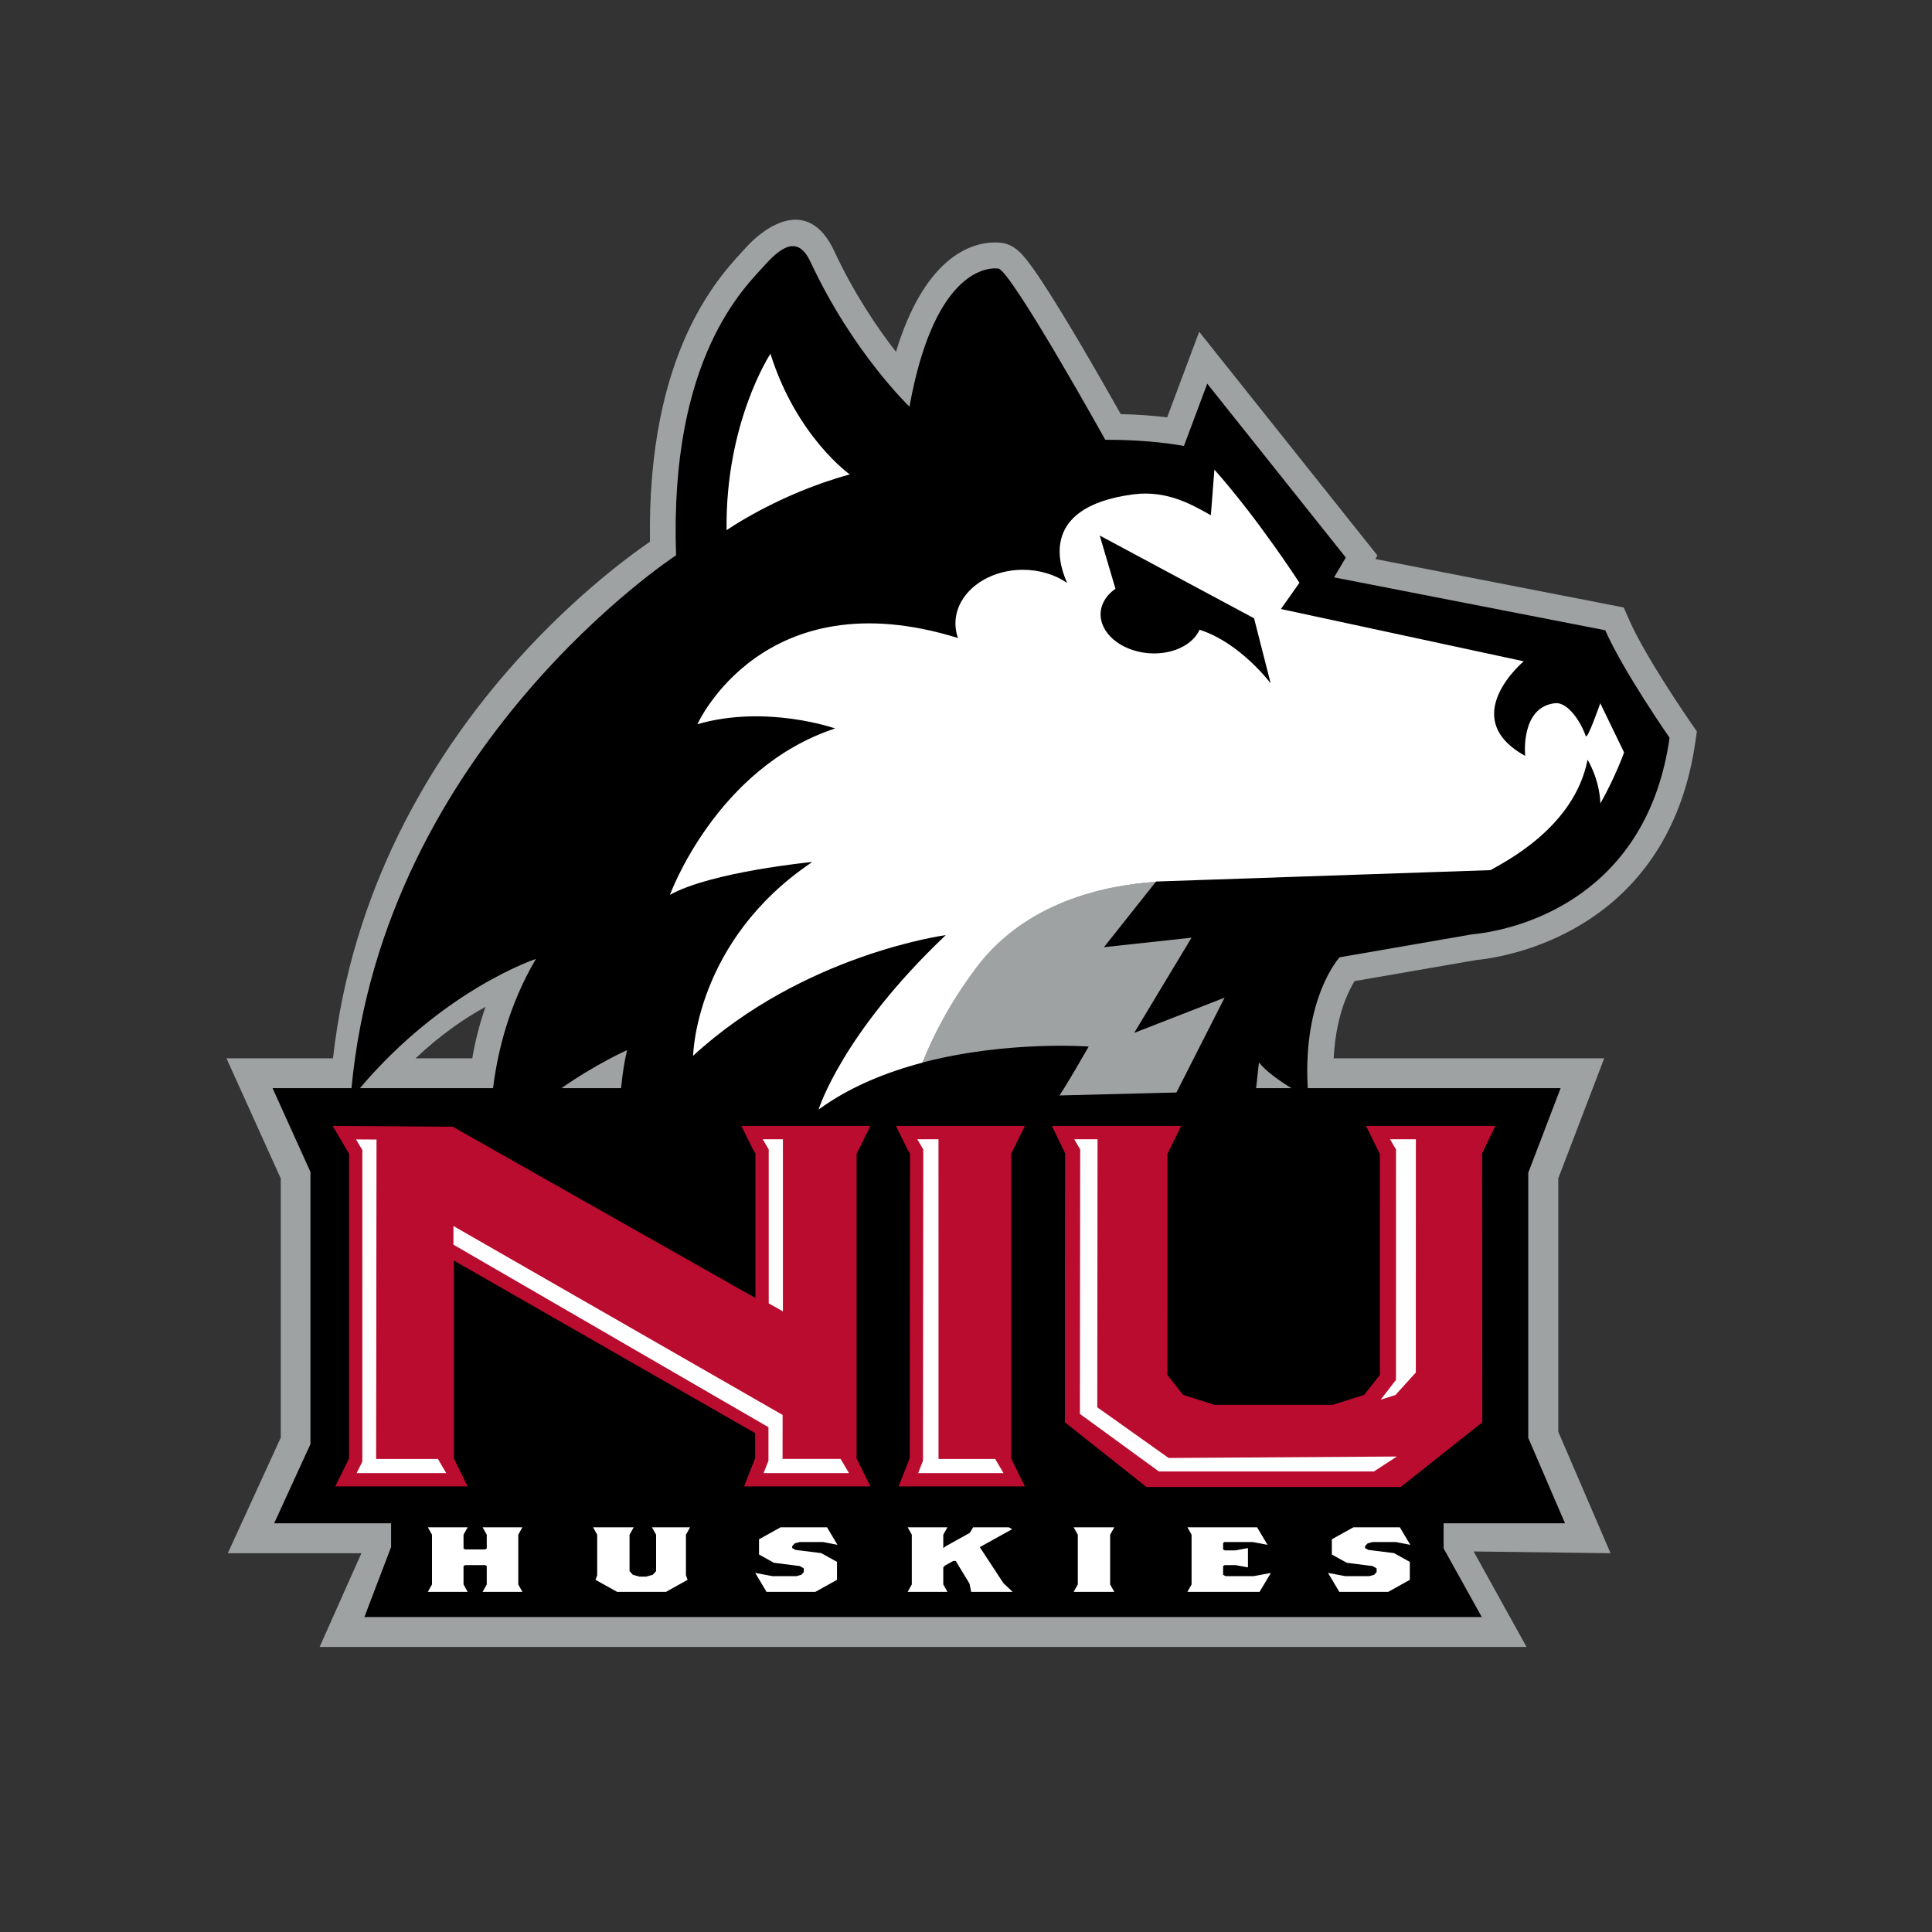 <svg width="201" height="201" viewBox="0 0 201 201" fill="none" xmlns="http://www.w3.org/2000/svg">
<rect x="0" y="0" width="201" height="201" fill="#333333" stroke="none"/>
<path d="M175.932 75.224C175.886 75.156 171.239 68.455 169.495 64.492L168.928 63.201L143.085 58.159L143.304 57.789L124.76 34.516L121.429 43.416C119.969 43.242 118.367 43.125 116.601 43.082C115.664 41.423 113.99 38.474 112.246 35.521C110.907 33.26 109.53 30.995 108.404 29.289C107.799 28.371 107.259 27.606 106.83 27.062C106.601 26.776 106.339 26.468 106.063 26.206C105.319 25.497 104.58 25.297 104.113 25.254C100.63 24.936 96.005 27.37 93.217 36.604C91.301 34.146 88.87 30.579 86.79 26.119C84.028 20.202 79.392 23.767 77.629 25.735C77.091 26.334 76.165 27.268 75.088 28.669C73.957 30.137 72.683 32.081 71.51 34.633C69.27 39.507 67.466 46.463 67.622 56.355C65.025 58.144 58.974 62.674 52.721 69.902C44.869 78.985 36.621 92.432 34.645 110.107H23.562L29.21 122.604V149.568L23.701 161.592H37.6L33.253 171.344H158.816L153.311 161.409L167.557 161.592L162.122 148.958V122.589L166.896 110.107H138.751C138.885 107.46 139.41 105.469 139.945 104.079C140.281 103.21 140.65 102.524 140.927 102.071L153.507 99.891C159.802 99.248 173.846 94.945 176.387 77.145L176.538 76.095L175.932 75.224ZM43.23 110.107C45.861 107.621 48.393 105.908 50.51 104.748C49.849 106.656 49.413 108.462 49.133 110.107H43.23Z" fill="#9EA2A2"/>
<path d="M139.367 99.594L153.124 97.21C158.782 96.66 171.396 92.876 173.699 76.758C173.699 76.758 168.878 69.826 167.006 65.572L138.791 60.067L140.015 58.006L125.599 39.915L123.173 46.397C120.906 45.993 118.218 45.753 114.99 45.753C114.99 45.753 105.138 28.051 103.849 27.934C101.977 27.764 97.001 29.124 94.619 42.309C94.619 42.309 88.738 36.709 84.325 27.254C83.135 24.7 81.552 25.372 79.619 27.528C77.579 29.806 69.614 37.104 70.337 57.773C70.337 57.773 39.916 77.613 36.569 113.207H28.357L32.299 121.929V150.24L28.523 158.479H40.689V160.95L37.91 168.232H154.159L150.188 161.088V158.479H162.821L158.996 149.594V122.01L162.364 113.207H136.056C135.508 103.763 139.367 99.594 139.367 99.594ZM65.244 109.251C64.968 110.354 64.761 111.711 64.615 113.207H58.419C62.006 110.685 65.244 109.251 65.244 109.251ZM37.447 113.207C46.171 102.905 55.755 99.764 55.755 99.764C52.946 104.541 51.765 109.406 51.297 113.207H37.447ZM130.683 113.207C130.857 111.665 130.976 110.534 130.976 110.534C131.718 111.471 133.171 112.48 134.344 113.207H130.683Z" fill="black"/>
<path d="M34.607 117.138L36.314 120.026V151.726L34.883 154.641H48.651L47.219 151.726V131.144L78.564 149.1V151.702L77.412 154.641H90.549L89.118 151.726V120.052L90.549 117.136H77.133L78.358 119.627L78.593 119.992V135.043L47.105 117.223L34.607 117.136V117.138ZM93.214 117.138L94.436 119.628L94.671 119.992L94.645 151.702L93.489 154.641H106.628L105.195 151.726V120.052L106.628 117.136H93.214V117.138ZM109.435 117.138L110.815 119.992L110.789 133.736V147.971L119.278 154.704H145.729L154.214 147.971L154.194 119.992L155.575 117.138H142.117L143.552 120.052L143.557 143.047L141.918 145.122L138.648 146.156H126.357L123.088 145.122L121.448 143.047L121.455 136.79V120.052L122.888 117.136H109.433L109.435 117.138Z" fill="#BA0C2F"/>
<path d="M101.591 100.633C98.863 104.251 97.098 107.697 95.959 110.546C104.751 108.233 113.264 108.881 113.264 108.881C110.906 113.002 110.226 113.967 110.226 113.967L122.392 113.661L127.406 103.792L117.998 107.459L123.966 97.554L114.854 98.542L120.252 91.739C114.786 92.106 106.684 93.881 101.591 100.633Z" fill="#9EA2A2"/>
<path fill-rule="evenodd" clip-rule="evenodd" d="M80.154 36.804C80.154 36.804 75.444 43.95 75.592 55.16C75.592 55.16 80.988 51.381 88.407 49.357C88.407 49.357 82.878 45.446 80.154 36.804ZM126.342 48.859L125.973 53.603C124.124 52.576 121.467 50.968 117.92 51.43C107.563 52.787 110.506 59.46 111.021 60.65C109.788 59.796 108.179 59.28 106.42 59.28C102.544 59.28 99.401 61.782 99.401 64.87C99.401 65.392 99.493 65.898 99.661 66.376C79.391 60.082 72.556 75.347 72.556 75.347C79.72 73.265 86.886 75.787 86.886 75.787C74.516 79.84 69.7 93.097 69.7 93.097C74.013 90.689 84.51 89.676 84.51 89.676C72.289 97.884 72.111 109.84 72.111 109.84C83.618 99.252 98.397 97.287 98.397 97.287C87.561 107.562 85.164 115.434 85.164 115.434C88.385 113.078 92.201 111.545 95.965 110.557C97.103 107.708 98.869 104.263 101.597 100.644C106.69 93.89 114.791 92.115 120.259 91.746L120.289 91.71L155.067 90.526C156.415 89.732 163.78 86.142 165.166 79.039C165.166 79.039 166.406 81.021 166.5 83.594C168.155 80.62 168.963 78.279 168.963 78.279L166.488 73.163C166.488 73.163 165.138 77.052 164.975 76.571C164.526 75.254 163.173 72.995 161.754 73.163C158.146 73.591 158.674 78.64 158.674 78.64C151.491 74.667 158.526 68.8 158.528 68.8L133.265 63.359L135.191 60.633C135.191 60.633 130.892 53.98 126.344 48.859H126.342ZM114.413 55.714L130.469 64.325L132.198 71.098C132.198 71.098 129.043 66.867 124.799 65.519C123.949 67.404 121.18 68.421 118.464 67.8C115.642 67.158 113.943 64.991 114.67 62.965C114.915 62.281 115.403 61.702 116.05 61.258L114.413 55.714ZM79.353 118.524L79.975 119.586V135.597L81.452 136.43V118.524H79.353ZM95.434 118.524L96.056 119.586L96.026 151.968L95.521 153.259H104.405L103.535 151.782H97.642L97.639 118.525L95.434 118.524ZM111.762 118.524L112.382 119.583L112.35 147.098L120.568 153.086H142.943L145.328 151.532L121.581 151.685L114.158 146.411L114.184 118.525H111.76L111.762 118.524ZM144.618 118.524L145.238 119.586L145.235 143.556L143.638 145.621L145.178 145.133L147.296 142.796L147.303 118.525L144.618 118.524ZM37.04 118.541L37.698 119.652V152.051L37.103 153.259H46.424L45.559 151.782H39.131L39.172 118.554L37.04 118.541ZM47.175 127.553V129.492L79.948 148.481V151.968L79.44 153.259H88.323L87.454 151.781H81.415L81.422 147.207L47.175 127.553ZM44.512 158.897L44.944 159.666V164.843L44.512 165.611H48.656L48.224 164.843V162.926L48.396 162.829H50.468L50.641 162.926V164.843L50.209 165.611H54.348L53.92 164.843V159.666L54.348 158.897H50.209L50.641 159.666V161.102L50.468 161.199H48.396L48.224 161.102V159.666L48.656 158.897H44.512ZM61.698 158.897L62.13 159.666V163.884L61.958 164.362L64.202 165.611H69.291L71.534 164.362L71.363 163.884V159.666L71.794 158.897H67.827L68.259 159.666V163.453L67.91 163.838L67.222 164.027H66.532L65.842 163.838L65.497 163.453V159.666L65.929 158.897H61.698ZM81.209 158.897L78.966 160.143V161.726L80.519 162.589L83.195 162.926L83.626 163.164V163.55L83.368 163.838L82.849 163.981H80.383L78.571 163.641L79.746 165.611H84.835L87.078 164.362V162.492L85.438 161.583L82.763 161.248L82.418 161.054V160.862L82.676 160.573L83.195 160.431H85.644L87.128 160.719L86.043 158.897H81.209ZM94.43 158.897L94.861 159.666V164.843L94.43 165.611H98.569L98.137 164.843V163.068L98.31 162.878L99.174 162.397H99.432L100.863 164.748L101.038 165.611H105.35L104.385 164.699L101.936 160.959L105.301 159.091L104.953 158.897H101.244L100.899 159.472L98.397 160.864L98.137 161.056V159.666L98.569 158.897H94.43ZM111.699 158.897L112.131 159.666V164.843L111.699 165.611H115.928L115.496 164.843V159.666L115.928 158.897H111.699ZM123.536 158.897L123.968 159.666V164.843L123.536 165.611H131.042L132.218 163.645L130.404 163.981H127.506L127.248 163.835V162.926L127.421 162.829H128.54L129.833 163.068V161.056L128.54 161.296H127.421L127.248 161.199V160.527L127.384 160.432H130.352L131.873 160.721L130.783 158.897H123.536ZM140.805 158.897L138.561 160.143V161.726L140.115 162.589L142.79 162.926L143.219 163.164V163.55L142.96 163.838L142.445 163.981H139.976L138.164 163.641L139.338 165.611H144.431L146.673 164.362V162.494L145.032 161.583L142.36 161.248L142.014 161.056V160.864L142.274 160.575L142.79 160.432H145.238L146.725 160.721L145.636 158.897H140.805Z" fill="white"/>
</svg>
